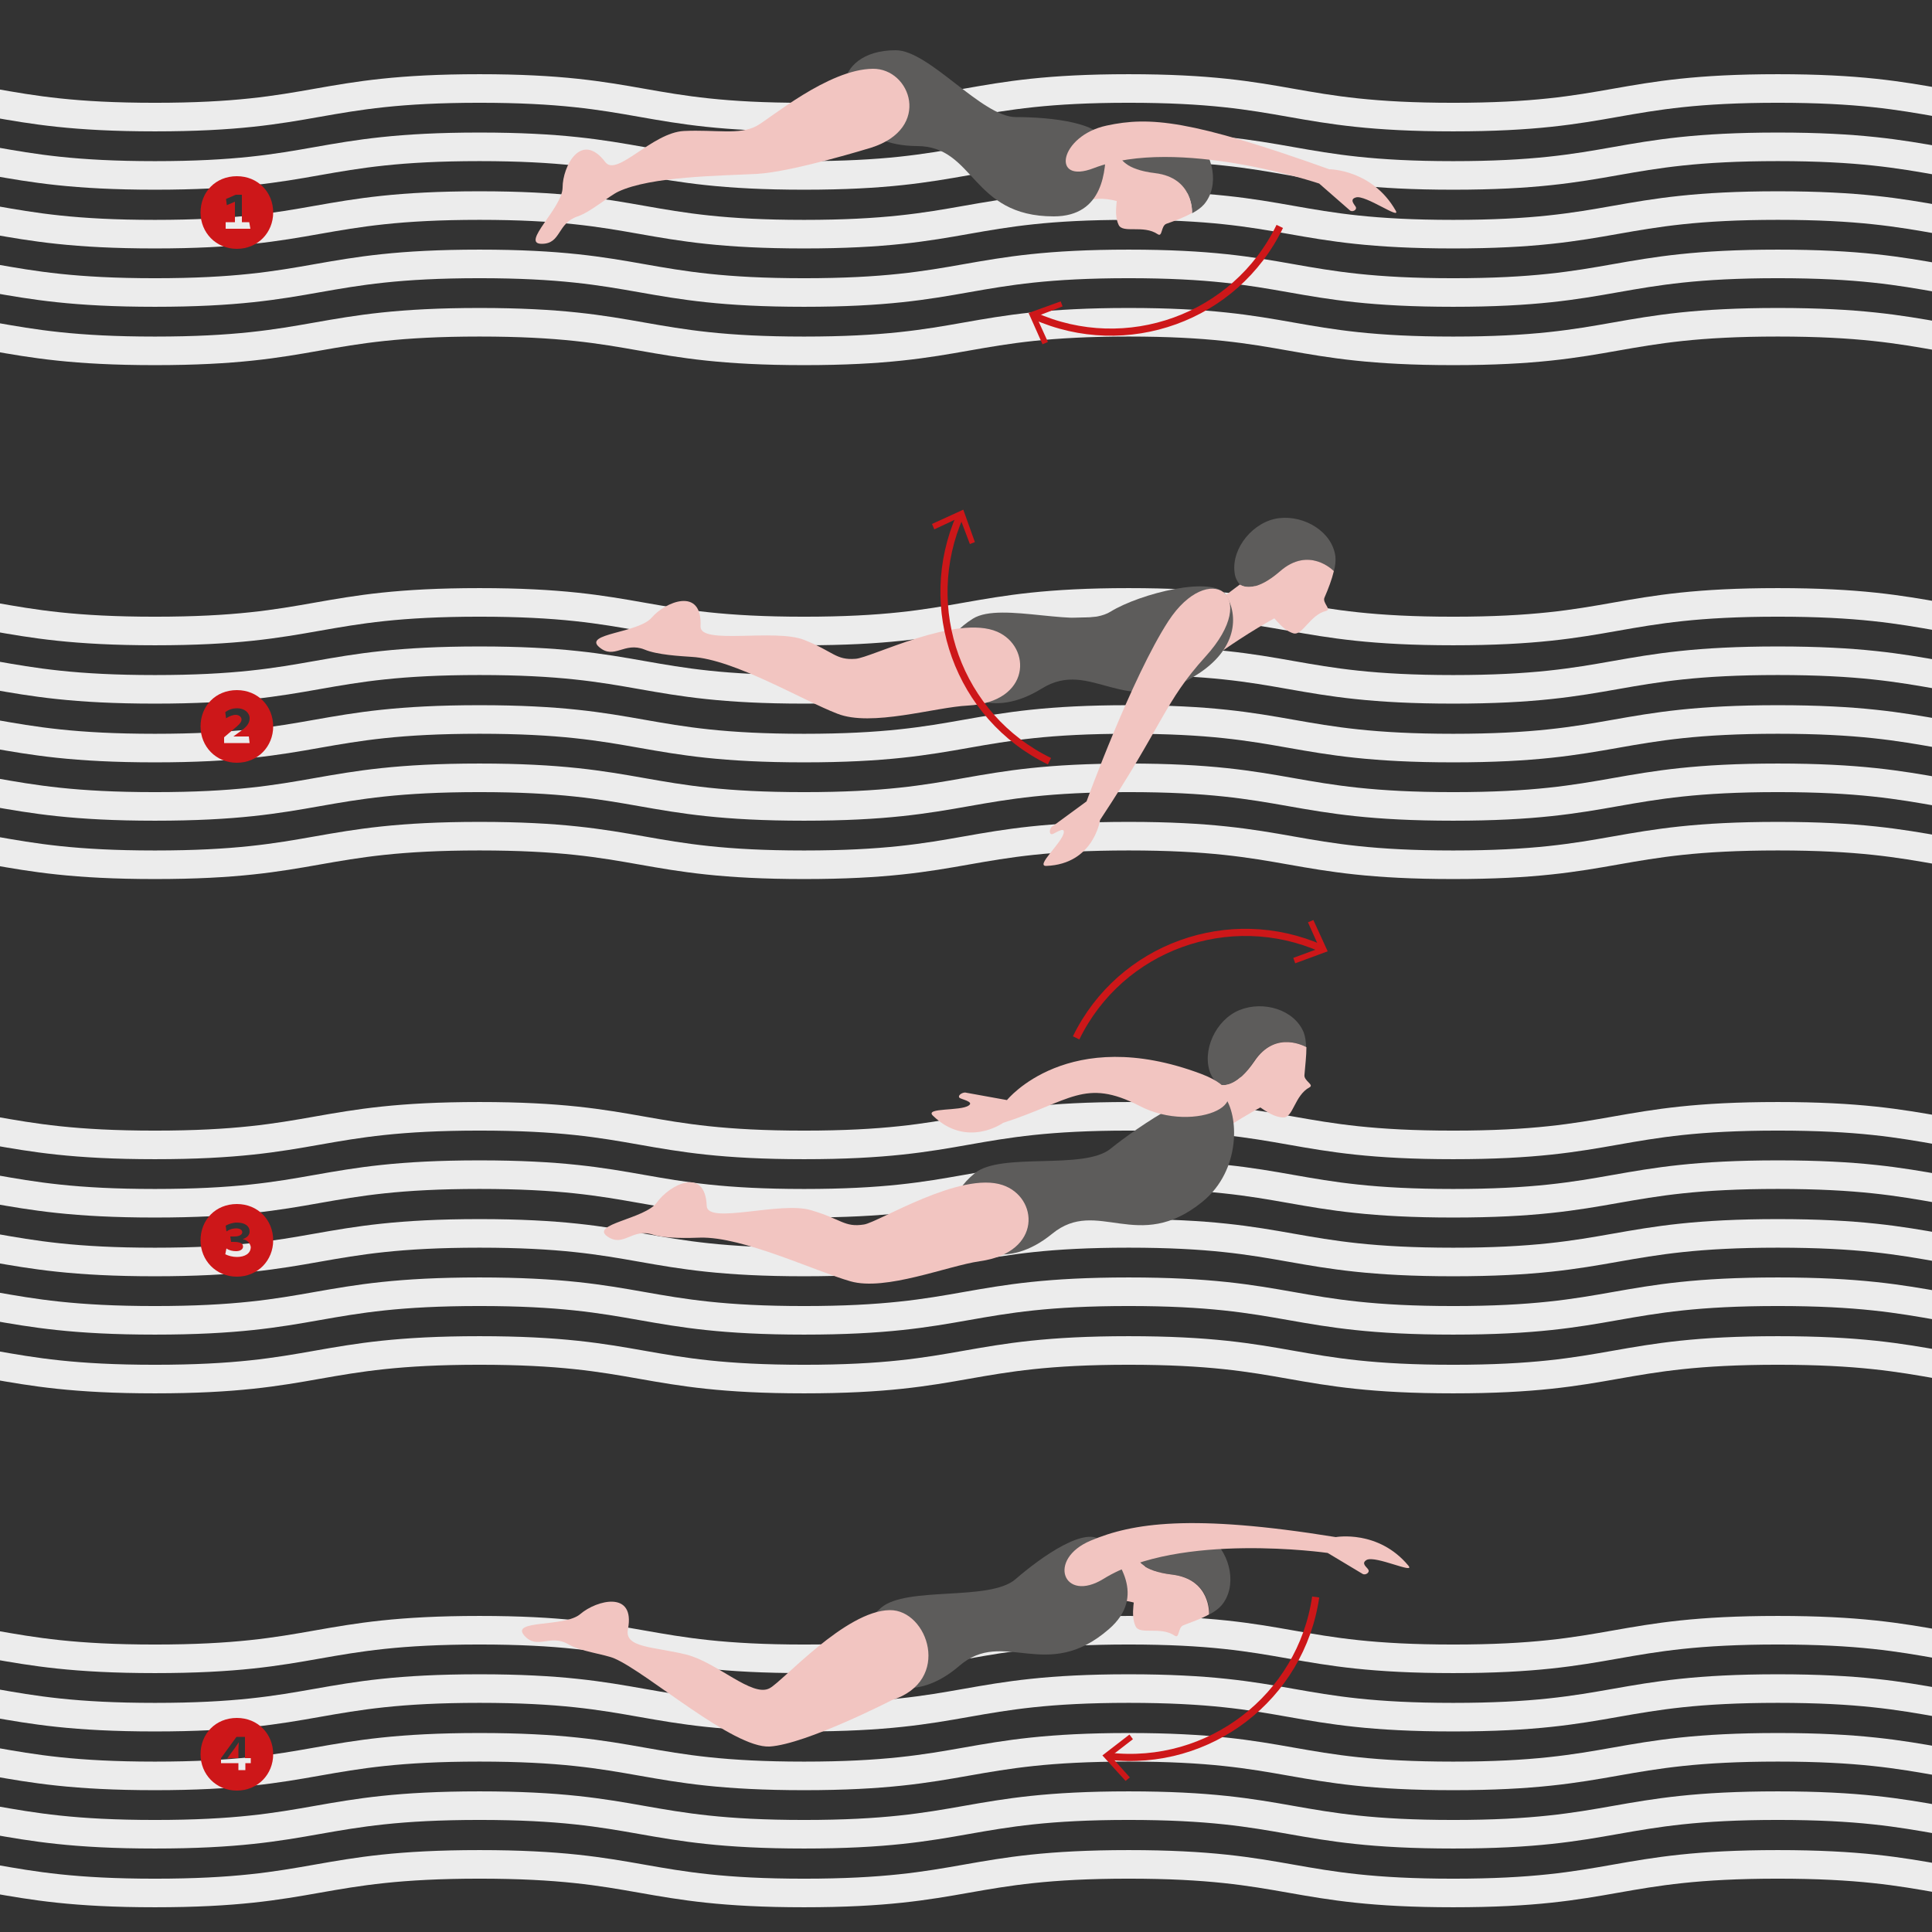 <?xml version="1.0" encoding="utf-8"?>
<!-- Generator: Adobe Illustrator 27.3.1, SVG Export Plug-In . SVG Version: 6.00 Build 0)  -->
<svg version="1.1" id="Capa_1" xmlns="http://www.w3.org/2000/svg" xmlns:xlink="http://www.w3.org/1999/xlink" x="0px" y="0px"
	 viewBox="0 0 500 500" style="enable-background:new 0 0 500 500;" xml:space="preserve">
<rect x="0" y="0" width="500" height="500" fill="#333333" stroke="none"/>
<style type="text/css">
	.st0{fill:none;stroke:#ECECEC;stroke-width:7.394;stroke-miterlimit:10;}
	.st1{fill:#F2C5C1;}
	.st2{fill:#5D5C5B;}
	.st3{fill:none;stroke:#CD1719;stroke-width:1.849;stroke-miterlimit:10;}
	.st4{fill:#CD1719;}
	.st5{fill:none;}
	.st6{enable-background:new    ;}
</style>
<g id="agua">
	<g>
		<g>
			<path class="st0" d="M712.1,30.3c-42,0-42-7.4-84-7.4s-42,7.4-84,7.4s-42-7.4-84-7.4s-42,7.4-84,7.4s-42-7.4-84-7.4
				s-42,7.4-84,7.4s-42-7.4-84-7.4s-42,7.4-84,7.4s-42-7.4-84-7.4s-42,7.4-84,7.4s-42-7.4-84-7.4"/>
		</g>
		<g>
			<path class="st0" d="M712.1,45.4c-42,0-42-7.4-84-7.4s-42,7.4-84,7.4s-42-7.4-84-7.4s-42,7.4-84,7.4s-42-7.4-84-7.4
				s-42,7.4-84,7.4s-42-7.4-84-7.4s-42,7.4-84,7.4s-42-7.4-84-7.4s-42,7.4-84,7.4s-42-7.4-84-7.4"/>
		</g>
		<g>
			<path class="st0" d="M712.1,60.6c-42,0-42-7.4-84-7.4s-42,7.4-84,7.4s-42-7.4-84-7.4s-42,7.4-84,7.4s-42-7.4-84-7.4
				s-42,7.4-84,7.4s-42-7.4-84-7.4s-42,7.4-84,7.4s-42-7.4-84-7.4s-42,7.4-84,7.4s-42-7.4-84-7.4"/>
		</g>
		<g>
			<path class="st0" d="M712.1,75.7c-42,0-42-7.4-84-7.4s-42,7.4-84,7.4s-42-7.4-84-7.4s-42,7.4-84,7.4s-42-7.4-84-7.4
				s-42,7.4-84,7.4s-42-7.4-84-7.4s-42,7.4-84,7.4s-42-7.4-84-7.4s-42,7.4-84,7.4s-42-7.4-84-7.4"/>
		</g>
		<g>
			<path class="st0" d="M712.1,90.8c-42,0-42-7.4-84-7.4s-42,7.4-84,7.4s-42-7.4-84-7.4s-42,7.4-84,7.4s-42-7.4-84-7.4
				s-42,7.4-84,7.4s-42-7.4-84-7.4s-42,7.4-84,7.4s-42-7.4-84-7.4s-42,7.4-84,7.4s-42-7.4-84-7.4"/>
		</g>
	</g>
</g>
<g id="nadadora-uno">
	<path class="st1" d="M278.2,53.6c0,0,4.1-4.1,12.6-1s-0.4-12.9-0.4-12.9l-8.9,2.6L278.2,53.6z"/>
	<g>
		<path class="st2" d="M298.9,44.9c10.1,1.2,9.6,10.2,9.6,10.3c1.3-0.7,2.3-1.4,3.1-2.3c4.1-4.8,2.5-13.1-2.6-17.4s-14-3.8-18.1,1
			c-0.8,0.9-1.2,2-1.5,3.2C289.8,41.1,291.3,44,298.9,44.9z"/>
		<path class="st1" d="M308.5,55.1c0-0.1,0.5-9.1-9.6-10.3c-7.6-0.9-9.2-3.8-9.5-5.2c-0.4,2.3-0.1,4.9,0,7.8
			c0.1,3.4-1.4,7.6,0.1,10.8c1.1,2.3,6.4-0.1,10.1,2.4c1.3,0.9,0.8-2.2,2.3-2.7C304.2,57.1,306.6,56.2,308.5,55.1z"/>
	</g>
	<path class="st2" d="M218.6,21.4c0.5-3.9,4.5-8.4,13.2-8.4s22.3,17.3,31.1,17.3c8.9,0,23.3,1.4,23.3,7.5S285.7,56,272.7,56
		c-21.5,0-20.3-18.2-35.4-18.2C222.2,37.7,217.8,27.5,218.6,21.4z"/>
	<path class="st1" d="M344,43.8c0,0,11.1,0,17.2,10.7c1.5,2.6-7.9-4.2-10.3-3.4c-1.8,0.5-0.3,1.9,0,2.5c0.3,0.8-1,1.4-1.6,0.8
		l-7.9-6.9c0,0-36.7-12.3-58.3-4c-11.3,4.4-8.9-8.4,3.3-11C297.5,30.1,308.2,31,344,43.8z"/>
	<path class="st1" d="M156.7,42c3,3.8,12.1-7.7,20.3-8.1s14.3,1.1,18.8-1.3c3.4-1.8,18.5-14.7,30.1-14.8c9.8-0.1,15.3,15.4-0.4,20.4
		c0,0-20,6.2-29.5,6.8c-9.5,0.5-27.5,0.6-36,4.6c-2.5,1.2-7.2,5.3-10.5,6.4c-5.4,1.8-4.2,7.1-9.3,7.1c-5.6,0,5.4-9.3,5.4-14.6
		C145.6,43.1,150.4,33.7,156.7,42z"/>
	<g>
		<g>
			<path class="st3" d="M331.2,58.6c-11.5,23.7-39.7,33.8-63.6,23.1"/>
			<g>
				<polygon class="st4" points="274.5,78 275,79.3 268.2,81.9 271.2,88.5 269.8,89.1 266.2,81 				"/>
			</g>
		</g>
	</g>
</g>
<g id="agua_00000021100680276302078550000012812856652892117934_">
	<g>
		<g>
			<path class="st0" d="M712.1,163.3c-42,0-42-7.4-84-7.4s-42,7.4-84,7.4s-42-7.4-84-7.4s-42,7.4-84,7.4s-42-7.4-84-7.4
				s-42,7.4-84,7.4s-42-7.4-84-7.4s-42,7.4-84,7.4s-42-7.4-84-7.4s-42,7.4-84,7.4s-42-7.4-84-7.4"/>
		</g>
		<g>
			<path class="st0" d="M712.1,178.4c-42,0-42-7.4-84-7.4s-42,7.4-84,7.4s-42-7.4-84-7.4s-42,7.4-84,7.4s-42-7.4-84-7.4
				s-42,7.4-84,7.4s-42-7.4-84-7.4s-42,7.4-84,7.4s-42-7.4-84-7.4s-42,7.4-84,7.4s-42-7.4-84-7.4"/>
		</g>
		<g>
			<path class="st0" d="M712.1,193.6c-42,0-42-7.4-84-7.4s-42,7.4-84,7.4s-42-7.4-84-7.4s-42,7.4-84,7.4s-42-7.4-84-7.4
				s-42,7.4-84,7.4s-42-7.4-84-7.4s-42,7.4-84,7.4s-42-7.4-84-7.4s-42,7.4-84,7.4s-42-7.4-84-7.4"/>
		</g>
		<g>
			<path class="st0" d="M712.1,208.7c-42,0-42-7.4-84-7.4s-42,7.4-84,7.4s-42-7.4-84-7.4s-42,7.4-84,7.4s-42-7.4-84-7.4
				s-42,7.4-84,7.4s-42-7.4-84-7.4s-42,7.4-84,7.4s-42-7.4-84-7.4s-42,7.4-84,7.4s-42-7.4-84-7.4"/>
		</g>
		<g>
			<path class="st0" d="M712.1,223.8c-42,0-42-7.4-84-7.4s-42,7.4-84,7.4s-42-7.4-84-7.4s-42,7.4-84,7.4s-42-7.4-84-7.4
				s-42,7.4-84,7.4s-42-7.4-84-7.4s-42,7.4-84,7.4s-42-7.4-84-7.4s-42,7.4-84,7.4s-42-7.4-84-7.4"/>
		</g>
	</g>
</g>
<g id="nadadora-dos_00000060752731244850674050000014983588345352823472_">
	<path class="st1" d="M316.3,168.5c0,0,7.1-5.1,15-9.3c8-4.2-9.8-8.4-9.8-8.4l-16.1,12.1L316.3,168.5z"/>
	<g>
		<path class="st2" d="M331.2,147.9c7.7-6.7,14-0.1,14-0.1c0.4-1.4,0.5-2.7,0.4-3.8c-0.8-6.3-7.9-10.7-14.6-9.9
			c-6.6,0.8-12.3,7.7-11.5,14c0.1,1.2,0.6,2.3,1.4,3.2C322.2,152.1,325.4,152.9,331.2,147.9z"/>
		<path class="st1" d="M345.2,147.8c-0.1-0.1-6.4-6.6-14,0.1c-5.8,5-9,4.2-10.2,3.5c1.4,1.9,3.5,3.4,5.7,5.3c2.6,2.2,4.7,6.2,8,7.2
			c2.4,0.7,4.3-4.8,8.5-5.8c1.5-0.4-1.1-2.1-0.4-3.5C343.8,152.3,344.7,149.9,345.2,147.8z"/>
	</g>
	<path class="st2" d="M245,174.2c-1.6-3.6-0.6-9.5,6.8-14.1s28,2.9,35.6-1.8s26.7-9.5,29.9-4.3s3.1,14.1-8,20.9
		c-18.3,11.4-26.8-4.7-39.7,3.3C256.7,186.2,247.5,179.9,245,174.2z"/>
	<path class="st1" d="M284.7,212.2c0,0-1.6,11.4-13.9,11.9c-3,0.1,4.1-6,4.5-8.6c0.3-1.8-2.5,0.4-3.1,0.4c-0.9-0.1-0.5-1.9,0.4-2.2
		l8.6-6.3c0,0,11.7-32.1,21.2-46.7c10.4-15.9,24.3-7,9.6,9.2C301.3,181.7,301.1,187.4,284.7,212.2z"/>
	<path class="st1" d="M181.3,162.1c-0.2,4.9,19.2,0.5,26.8,3.5s8.2,5.3,13.3,4.9c3.9-0.2,26.1-11.6,36.7-7
		c8.9,3.9,8.8,18.2-7.6,19.1c-8.5,0.4-25,5.6-33.8,2.1c-8.9-3.4-26.7-14.1-37.7-14.7c-2.8-0.2-8.9-0.5-12.2-1.9
		c-5.3-2.1-7.8,2.7-11.7-0.6c-4.3-3.6,10.1-3.6,13.6-7.7C172.1,155.8,181.8,151.7,181.3,162.1z"/>
	<g>
		<g>
			<path class="st3" d="M271.6,197c-23.6-11.5-33.7-39.7-23.1-63.6"/>
			<g>
				<polygon class="st4" points="252.3,140.3 251,140.8 248.4,133.9 241.8,137 241.2,135.6 249.3,131.9 				"/>
			</g>
		</g>
	</g>
</g>
<g id="agua_00000170962564589192699840000003779727756496242070_">
	<g>
		<g>
			<path class="st0" d="M712.1,296.3c-42,0-42-7.4-84-7.4s-42,7.4-84,7.4s-42-7.4-84-7.4s-42,7.4-84,7.4s-42-7.4-84-7.4
				s-42,7.4-84,7.4s-42-7.4-84-7.4s-42,7.4-84,7.4s-42-7.4-84-7.4s-42,7.4-84,7.4s-42-7.4-84-7.4"/>
		</g>
		<g>
			<path class="st0" d="M712.1,311.4c-42,0-42-7.4-84-7.4s-42,7.4-84,7.4s-42-7.4-84-7.4s-42,7.4-84,7.4s-42-7.4-84-7.4
				s-42,7.4-84,7.4s-42-7.4-84-7.4s-42,7.4-84,7.4s-42-7.4-84-7.4s-42,7.4-84,7.4s-42-7.4-84-7.4"/>
		</g>
		<g>
			<path class="st0" d="M712.1,326.6c-42,0-42-7.4-84-7.4s-42,7.4-84,7.4s-42-7.4-84-7.4s-42,7.4-84,7.4s-42-7.4-84-7.4
				s-42,7.4-84,7.4s-42-7.4-84-7.4s-42,7.4-84,7.4s-42-7.4-84-7.4s-42,7.4-84,7.4s-42-7.4-84-7.4"/>
		</g>
		<g>
			<path class="st0" d="M712.1,341.7c-42,0-42-7.4-84-7.4s-42,7.4-84,7.4s-42-7.4-84-7.4s-42,7.4-84,7.4s-42-7.4-84-7.4
				s-42,7.4-84,7.4s-42-7.4-84-7.4s-42,7.4-84,7.4s-42-7.4-84-7.4s-42,7.4-84,7.4s-42-7.4-84-7.4"/>
		</g>
		<g>
			<path class="st0" d="M712.1,356.9c-42,0-42-7.4-84-7.4s-42,7.4-84,7.4s-42-7.4-84-7.4s-42,7.4-84,7.4s-42-7.4-84-7.4
				s-42,7.4-84,7.4s-42-7.4-84-7.4s-42,7.4-84,7.4s-42-7.4-84-7.4s-42,7.4-84,7.4s-42-7.4-84-7.4"/>
		</g>
	</g>
</g>
<g id="nadadora-tres_00000129901018100316495090000004606238814546146444_">
	<path class="st1" d="M312.1,295.4c0,0,7.1-5.1,15-9.3c8-4.2-9.8-8.4-9.8-8.4l-6.3,5.8L312.1,295.4z"/>
	<g>
		<path class="st2" d="M324.5,274.7c5.7-8.4,13.5-3.8,13.5-3.7c0-1.4-0.2-2.7-0.6-3.8c-2.4-5.9-10.4-8.3-16.6-5.8
			s-9.9,10.6-7.5,16.5c0.5,1.1,1.2,2,2.1,2.8C316.9,281.1,320.3,281.1,324.5,274.7z"/>
		<path class="st1" d="M338.1,271c-0.1,0-7.9-4.7-13.5,3.7c-4.3,6.3-7.6,6.4-9,6c1.8,1.4,4.3,2.4,6.9,3.6c3.1,1.5,6.1,4.8,9.6,4.9
			c2.6,0.1,2.9-5.7,6.8-7.8c1.3-0.7-1.6-1.7-1.3-3.3C337.8,275.7,338.1,273.2,338.1,271z"/>
	</g>
	<path class="st2" d="M247.4,318.4c-2-3.3-1.8-9.3,4.9-14.8c6.8-5.5,28.2-0.7,35.1-6.3c6.9-5.6,25.5-18.3,29.4-13.6
		c3.8,4.7,4.5,19.1-5.6,27.3c-16.7,13.6-27.2-1.3-38.9,8.3C260.5,328.9,250.6,323.7,247.4,318.4z"/>
	<path class="st1" d="M259.6,290.6c0,0-9.4,6.7-18.2-1.9c-2.1-2.1,7.2-1.1,9.3-2.6c1.5-1-2-1.6-2.4-2c-0.6-0.7,1.1-1.6,1.8-1.3
		l10.5,1.9c0,0,15.8-19.7,50.2-6.8c17.7,6.7-1.4,15.9-15.9,8.3C280.7,278.9,277,285,259.6,290.6z"/>
	<path class="st1" d="M182.9,312.1c0.2,4.9,19.1-1.3,27,1.1c7.9,2.3,8.6,4.5,13.7,3.7c3.8-0.6,25-13.9,35.9-10.2
		c9.2,3.1,10.4,17.4-5.9,19.7c-8.4,1.2-24.4,7.8-33.5,5.2c-9.1-2.6-27.9-11.6-38.9-11.3c-2.8,0.1-8.9,0.3-12.3-0.8
		c-5.4-1.7-7.5,3.4-11.7,0.5c-4.6-3.2,9.7-4.5,12.8-8.8C173.2,306.7,182.5,301.7,182.9,312.1z"/>
	<g>
		<g>
			<path class="st3" d="M278.5,268.6c11.5-23.6,39.7-33.7,63.6-23.1"/>
			<g>
				<polygon class="st4" points="335.2,249.3 334.7,247.9 341.5,245.4 338.5,238.7 339.9,238.1 343.6,246.2 				"/>
			</g>
		</g>
	</g>
</g>
<g id="agua_00000162321352446162168990000012949264204339966876_">
	<g>
		<g>
			<path class="st0" d="M712.1,429.3c-42,0-42-7.4-84-7.4s-42,7.4-84,7.4s-42-7.4-84-7.4s-42,7.4-84,7.4s-42-7.4-84-7.4
				s-42,7.4-84,7.4s-42-7.4-84-7.4s-42,7.4-84,7.4s-42-7.4-84-7.4s-42,7.4-84,7.4s-42-7.4-84-7.4"/>
		</g>
		<g>
			<path class="st0" d="M712.1,444.4c-42,0-42-7.4-84-7.4s-42,7.4-84,7.4s-42-7.4-84-7.4s-42,7.4-84,7.4s-42-7.4-84-7.4
				s-42,7.4-84,7.4s-42-7.4-84-7.4s-42,7.4-84,7.4s-42-7.4-84-7.4s-42,7.4-84,7.4s-42-7.4-84-7.4"/>
		</g>
		<g>
			<path class="st0" d="M712.1,459.6c-42,0-42-7.4-84-7.4s-42,7.4-84,7.4s-42-7.4-84-7.4s-42,7.4-84,7.4s-42-7.4-84-7.4
				s-42,7.4-84,7.4s-42-7.4-84-7.4s-42,7.4-84,7.4s-42-7.4-84-7.4s-42,7.4-84,7.4s-42-7.4-84-7.4"/>
		</g>
		<g>
			<path class="st0" d="M712.1,474.7c-42,0-42-7.4-84-7.4s-42,7.4-84,7.4s-42-7.4-84-7.4s-42,7.4-84,7.4s-42-7.4-84-7.4
				s-42,7.4-84,7.4s-42-7.4-84-7.4s-42,7.4-84,7.4s-42-7.4-84-7.4s-42,7.4-84,7.4s-42-7.4-84-7.4"/>
		</g>
		<g>
			<path class="st0" d="M712.1,489.9c-42,0-42-7.4-84-7.4s-42,7.4-84,7.4s-42-7.4-84-7.4s-42,7.4-84,7.4s-42-7.4-84-7.4
				s-42,7.4-84,7.4s-42-7.4-84-7.4s-42,7.4-84,7.4s-42-7.4-84-7.4s-42,7.4-84,7.4s-42-7.4-84-7.4"/>
		</g>
	</g>
</g>
<g id="nadadora-cuatro_00000171688641318623287210000014515162489731761808_">
	<g>
		<path class="st1" d="M282.6,416.3c0,0,4.1-4.1,12.6-1s-0.4-12.9-0.4-12.9l-8.9,2.6L282.6,416.3z"/>
		<g>
			<path class="st2" d="M303.4,407.5c10.1,1.2,9.6,10.2,9.6,10.3c1.3-0.7,2.3-1.4,3.1-2.3c4.1-4.8,2.5-13.1-2.6-17.4s-14-3.8-18.1,1
				c-0.8,0.9-1.2,2-1.5,3.2C294.2,403.7,295.8,406.6,303.4,407.5z"/>
			<path class="st1" d="M312.9,417.8c0-0.1,0.5-9.1-9.6-10.3c-7.6-0.9-9.2-3.8-9.5-5.2c-0.4,2.3-0.1,4.9,0,7.8
				c0.1,3.4-1.4,7.6,0.1,10.8c1.1,2.3,6.4-0.1,10.1,2.4c1.3,0.9,0.8-2.2,2.3-2.7C308.6,419.7,311,418.9,312.9,417.8z"/>
		</g>
		<path class="st2" d="M223.5,431.1c-2.1-3.3-2.1-9.2,4.5-15c6.6-5.7,28.1-1.6,34.8-7.4s18.5-14.2,22.5-9.7
			c4,4.6,11.5,14.1,1.7,22.6c-16.2,14.1-27.2-0.4-38.7,9.5S226.9,436.3,223.5,431.1z"/>
		<path class="st1" d="M345.7,397.8c0,0,11-2,18.8,7.4c1.9,2.3-8.5-2.7-10.8-1.5c-1.6,0.9,0.1,1.9,0.4,2.5c0.5,0.7-0.7,1.6-1.5,1.1
			l-9-5.4c0,0-38.4-5.5-58,6.7c-10.4,6.4-14.8-5.1-3.3-9.9C293,394.2,308.1,391.7,345.7,397.8z"/>
		<path class="st1" d="M162.5,421.7c-0.9,4.8,6.6,4.4,15.1,6.5c8,2,17.1,11.2,21.6,8.7c3.4-1.8,19.6-20.1,31.1-20.2
			c9.8-0.1,16.2,18.3,0.5,23.3c0,0-22.2,11.4-31.6,12c-9.5,0.5-31.6-19.1-40.2-22.8c-2.6-1.1-8.7-1.8-11.8-3.6
			c-4.9-2.9-8.1,1.5-11.5-2.3c-3.7-4.2,10.5-2.1,14.5-5.6C154.4,414.1,164.5,411.5,162.5,421.7z"/>
		<g>
			<g>
				<path class="st3" d="M340.5,413.3c-3.8,26-27.6,44.2-53.6,41.2"/>
				<g>
					<polygon class="st4" points="292.3,448.9 293.2,450.1 287.5,454.5 292.4,460 291.3,460.9 285.3,454.3 					"/>
				</g>
			</g>
		</g>
	</g>
</g>
<rect x="37.3" y="45.6" class="st5" width="47.9" height="22.6"/>
<g class="st6">
	<path class="st4" d="M61.3,45.6c5.5,0,9.4,4.2,9.4,9.4c0,5.2-4,9.4-9.4,9.4c-5.4,0-9.4-4.2-9.4-9.4C51.9,49.7,55.8,45.6,61.3,45.6z
		 M64.5,57.5h-1.9v-7.1h-1.6l-2.5,1.1l0.2,1.6l2.1-0.9v5.3h-2.4v1.7h6.4L64.5,57.5z"/>
</g>
<rect x="37.3" y="178.6" class="st5" width="47.9" height="22.6"/>
<g class="st6">
	<path class="st4" d="M61.3,178.6c5.5,0,9.4,4.2,9.4,9.4c0,5.2-4,9.4-9.4,9.4c-5.4,0-9.4-4.2-9.4-9.4
		C51.9,182.7,55.8,178.6,61.3,178.6z M64.4,190.6h-4l2.3-1.7c1.2-0.9,1.9-1.8,1.9-3c0-1.5-1.4-2.6-3.2-2.6c-1.3,0-2.3,0.4-3.1,1
		l0.2,1.6c0.8-0.5,1.7-0.9,2.5-0.9c0.8,0,1.5,0.5,1.5,1.2c0,0.6-0.4,1.1-1.2,1.8l-3.3,2.8v1.5h6.6L64.4,190.6z"/>
</g>
<rect x="37.3" y="311.6" class="st5" width="47.9" height="22.6"/>
<g class="st6">
	<path class="st4" d="M61.3,311.6c5.5,0,9.4,4.2,9.4,9.4c0,5.2-4,9.4-9.4,9.4c-5.4,0-9.4-4.2-9.4-9.4
		C51.9,315.7,55.8,311.6,61.3,311.6z M62.8,320.7L62.8,320.7c1.1-0.4,1.8-1,1.8-2c0-1.4-1.2-2.3-3.3-2.3c-1.1,0-2.2,0.4-2.9,0.8
		l0.2,1.5c0.7-0.5,1.6-0.8,2.5-0.8c1,0,1.6,0.4,1.6,1c0,0.6-0.7,1.1-2.1,1.1h-1l0.2,1.4h0.7c1.6,0,2.4,0.4,2.4,1.2
		c0,0.7-0.7,1.2-1.8,1.2c-0.9,0-1.8-0.2-2.5-0.7l-0.3,1.5c0.8,0.4,1.9,0.7,3,0.7c2.1,0,3.6-0.9,3.6-2.6
		C64.7,321.7,64,320.9,62.8,320.7z"/>
</g>
<rect x="37.3" y="444.6" class="st5" width="47.9" height="22.6"/>
<g class="st6">
	<path class="st4" d="M61.3,444.6c5.5,0,9.4,4.2,9.4,9.4c0,5.2-4,9.4-9.4,9.4c-5.4,0-9.4-4.2-9.4-9.4
		C51.9,448.7,55.8,444.6,61.3,444.6z M64.8,455h-1.4v-5.5h-2.2l-4,5.5v1.3h4.5v1.8h1.8v-1.8h1.4V455z M60.1,455l-1.3,0.1l1-1.4
		l0.9-1.2l1.1-1.6l-0.1,1.8v2.3H60.1z"/>
</g>
</svg>
